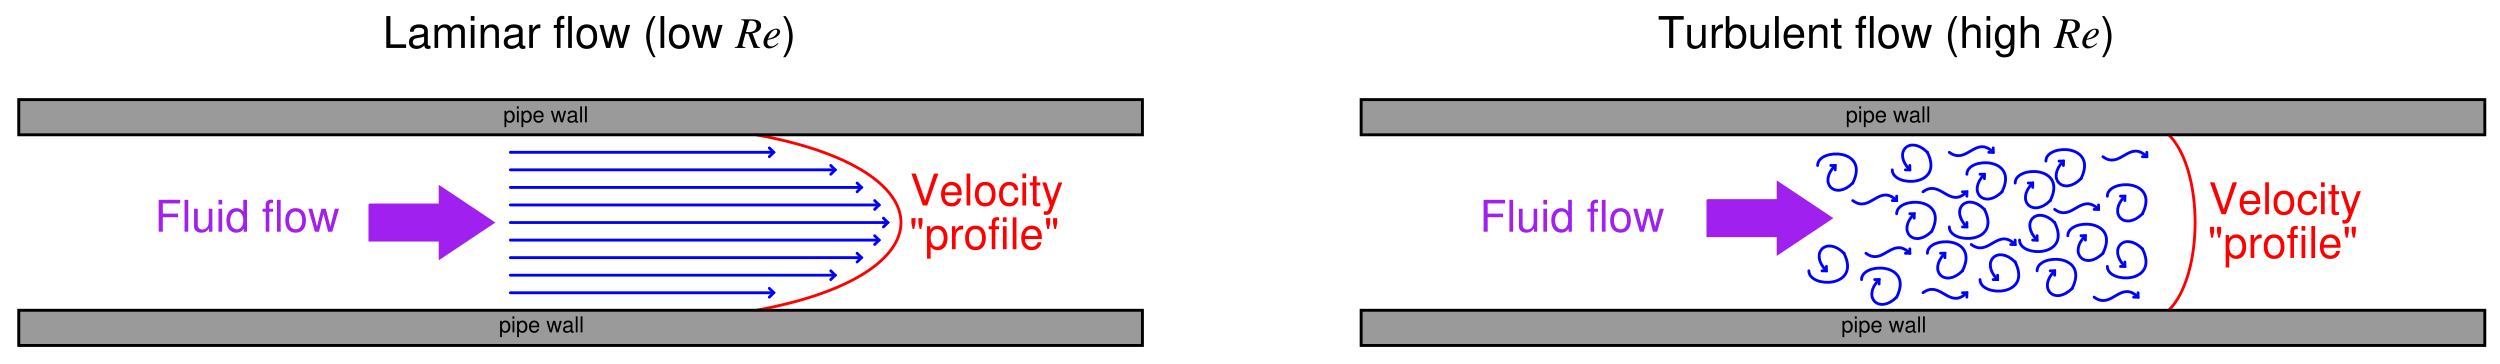 <?xml version="1.0" encoding="UTF-8"?>
<svg xmlns="http://www.w3.org/2000/svg" xmlns:xlink="http://www.w3.org/1999/xlink" viewBox="0 0 390.888 56.949" version="1.2">
<defs>
<g>
<symbol overflow="visible" id="glyph0-0">
<path style="stroke:none;" d=""/>
</symbol>
<symbol overflow="visible" id="glyph0-1">
<path style="stroke:none;" d="M 0.188 0.75 L 0.469 0.75 L 0.469 -0.188 C 0.625 0 0.797 0.078 1.016 0.078 C 1.484 0.078 1.797 -0.297 1.797 -0.859 C 1.797 -1.469 1.5 -1.844 1.016 -1.844 C 0.781 -1.844 0.578 -1.734 0.453 -1.516 L 0.453 -1.797 L 0.188 -1.797 Z M 0.969 -1.578 C 1.281 -1.578 1.484 -1.297 1.484 -0.875 C 1.484 -0.469 1.281 -0.188 0.969 -0.188 C 0.672 -0.188 0.469 -0.469 0.469 -0.891 C 0.469 -1.297 0.672 -1.578 0.969 -1.578 Z M 0.969 -1.578 "/>
</symbol>
<symbol overflow="visible" id="glyph0-2">
<path style="stroke:none;" d="M 0.516 -1.797 L 0.234 -1.797 L 0.234 0 L 0.516 0 Z M 0.516 -2.5 L 0.219 -2.5 L 0.219 -2.141 L 0.516 -2.141 Z M 0.516 -2.5 "/>
</symbol>
<symbol overflow="visible" id="glyph0-3">
<path style="stroke:none;" d="M 1.75 -0.797 C 1.75 -1.078 1.734 -1.234 1.688 -1.375 C 1.562 -1.672 1.297 -1.844 0.953 -1.844 C 0.453 -1.844 0.141 -1.469 0.141 -0.875 C 0.141 -0.281 0.438 0.078 0.953 0.078 C 1.359 0.078 1.641 -0.156 1.719 -0.547 L 1.438 -0.547 C 1.359 -0.312 1.188 -0.188 0.969 -0.188 C 0.781 -0.188 0.625 -0.266 0.531 -0.422 C 0.469 -0.516 0.438 -0.625 0.438 -0.797 Z M 0.438 -1.031 C 0.469 -1.359 0.672 -1.578 0.953 -1.578 C 1.25 -1.578 1.453 -1.359 1.453 -1.031 Z M 0.438 -1.031 "/>
</symbol>
<symbol overflow="visible" id="glyph0-4">
<path style="stroke:none;" d=""/>
</symbol>
<symbol overflow="visible" id="glyph0-5">
<path style="stroke:none;" d="M 1.891 0 L 2.422 -1.797 L 2.094 -1.797 L 1.75 -0.391 L 1.391 -1.797 L 1.047 -1.797 L 0.703 -0.391 L 0.328 -1.797 L 0.016 -1.797 L 0.547 0 L 0.859 0 L 1.203 -1.406 L 1.578 0 Z M 1.891 0 "/>
</symbol>
<symbol overflow="visible" id="glyph0-6">
<path style="stroke:none;" d="M 1.828 -0.172 C 1.797 -0.156 1.781 -0.156 1.766 -0.156 C 1.672 -0.156 1.609 -0.219 1.609 -0.297 L 1.609 -1.359 C 1.609 -1.672 1.375 -1.844 0.938 -1.844 C 0.672 -1.844 0.469 -1.766 0.344 -1.641 C 0.266 -1.547 0.234 -1.438 0.219 -1.266 L 0.516 -1.266 C 0.531 -1.484 0.656 -1.578 0.938 -1.578 C 1.188 -1.578 1.328 -1.484 1.328 -1.312 L 1.328 -1.234 C 1.328 -1.109 1.266 -1.078 1.031 -1.047 C 0.625 -0.984 0.562 -0.969 0.453 -0.938 C 0.25 -0.844 0.141 -0.688 0.141 -0.453 C 0.141 -0.125 0.375 0.078 0.734 0.078 C 0.953 0.078 1.141 0 1.344 -0.188 C 1.359 0 1.453 0.078 1.641 0.078 C 1.703 0.078 1.734 0.078 1.828 0.047 Z M 1.328 -0.562 C 1.328 -0.469 1.297 -0.406 1.219 -0.328 C 1.109 -0.219 0.969 -0.172 0.797 -0.172 C 0.578 -0.172 0.438 -0.281 0.438 -0.453 C 0.438 -0.641 0.562 -0.75 0.875 -0.781 C 1.172 -0.828 1.234 -0.844 1.328 -0.891 Z M 1.328 -0.562 "/>
</symbol>
<symbol overflow="visible" id="glyph0-7">
<path style="stroke:none;" d="M 0.516 -2.5 L 0.234 -2.5 L 0.234 0 L 0.516 0 Z M 0.516 -2.5 "/>
</symbol>
<symbol overflow="visible" id="glyph1-0">
<path style="stroke:none;" d=""/>
</symbol>
<symbol overflow="visible" id="glyph1-1">
<path style="stroke:none;" d="M 1.25 -2.266 L 3.641 -2.266 L 3.641 -2.828 L 1.25 -2.828 L 1.25 -4.422 L 3.969 -4.422 L 3.969 -4.984 L 0.609 -4.984 L 0.609 0 L 1.25 0 Z M 1.25 -2.266 "/>
</symbol>
<symbol overflow="visible" id="glyph1-2">
<path style="stroke:none;" d="M 1.047 -4.984 L 0.469 -4.984 L 0.469 0 L 1.047 0 Z M 1.047 -4.984 "/>
</symbol>
<symbol overflow="visible" id="glyph1-3">
<path style="stroke:none;" d="M 3.297 0 L 3.297 -3.594 L 2.734 -3.594 L 2.734 -1.547 C 2.734 -0.828 2.344 -0.344 1.75 -0.344 C 1.297 -0.344 1.016 -0.609 1.016 -1.047 L 1.016 -3.594 L 0.438 -3.594 L 0.438 -0.828 C 0.438 -0.219 0.891 0.156 1.594 0.156 C 2.109 0.156 2.453 -0.031 2.781 -0.5 L 2.781 0 Z M 3.297 0 "/>
</symbol>
<symbol overflow="visible" id="glyph1-4">
<path style="stroke:none;" d="M 1.031 -3.594 L 0.453 -3.594 L 0.453 0 L 1.031 0 Z M 1.031 -4.984 L 0.453 -4.984 L 0.453 -4.266 L 1.031 -4.266 Z M 1.031 -4.984 "/>
</symbol>
<symbol overflow="visible" id="glyph1-5">
<path style="stroke:none;" d="M 3.391 -4.984 L 2.812 -4.984 L 2.812 -3.141 C 2.578 -3.5 2.203 -3.688 1.719 -3.688 C 0.781 -3.688 0.172 -2.938 0.172 -1.797 C 0.172 -0.594 0.766 0.156 1.734 0.156 C 2.234 0.156 2.578 -0.031 2.875 -0.469 L 2.875 0 L 3.391 0 Z M 1.812 -3.156 C 2.422 -3.156 2.812 -2.609 2.812 -1.75 C 2.812 -0.922 2.422 -0.375 1.828 -0.375 C 1.188 -0.375 0.766 -0.938 0.766 -1.766 C 0.766 -2.594 1.188 -3.156 1.812 -3.156 Z M 1.812 -3.156 "/>
</symbol>
<symbol overflow="visible" id="glyph1-6">
<path style="stroke:none;" d=""/>
</symbol>
<symbol overflow="visible" id="glyph1-7">
<path style="stroke:none;" d="M 1.766 -3.594 L 1.172 -3.594 L 1.172 -4.141 C 1.172 -4.391 1.297 -4.516 1.562 -4.516 C 1.609 -4.516 1.641 -4.516 1.766 -4.5 L 1.766 -4.969 C 1.641 -5 1.562 -5.016 1.438 -5.016 C 0.922 -5.016 0.609 -4.703 0.609 -4.188 L 0.609 -3.594 L 0.125 -3.594 L 0.125 -3.125 L 0.609 -3.125 L 0.609 0 L 1.172 0 L 1.172 -3.125 L 1.766 -3.125 Z M 1.766 -3.594 "/>
</symbol>
<symbol overflow="visible" id="glyph1-8">
<path style="stroke:none;" d="M 1.859 -3.688 C 0.844 -3.688 0.25 -2.969 0.25 -1.766 C 0.25 -0.547 0.844 0.156 1.875 0.156 C 2.875 0.156 3.484 -0.562 3.484 -1.734 C 3.484 -2.984 2.906 -3.688 1.859 -3.688 Z M 1.875 -3.156 C 2.516 -3.156 2.891 -2.641 2.891 -1.75 C 2.891 -0.891 2.5 -0.375 1.875 -0.375 C 1.234 -0.375 0.844 -0.891 0.844 -1.766 C 0.844 -2.641 1.234 -3.156 1.875 -3.156 Z M 1.875 -3.156 "/>
</symbol>
<symbol overflow="visible" id="glyph1-9">
<path style="stroke:none;" d="M 3.797 0 L 4.844 -3.594 L 4.203 -3.594 L 3.484 -0.797 L 2.781 -3.594 L 2.094 -3.594 L 1.406 -0.797 L 0.672 -3.594 L 0.047 -3.594 L 1.078 0 L 1.719 0 L 2.422 -2.812 L 3.141 0 Z M 3.797 0 "/>
</symbol>
<symbol overflow="visible" id="glyph1-10">
<path style="stroke:none;" d="M 2.688 0 L 4.422 -4.984 L 3.734 -4.984 L 2.359 -0.766 L 0.891 -4.984 L 0.203 -4.984 L 2 0 Z M 2.688 0 "/>
</symbol>
<symbol overflow="visible" id="glyph1-11">
<path style="stroke:none;" d="M 3.516 -1.594 C 3.516 -2.156 3.469 -2.484 3.359 -2.75 C 3.141 -3.328 2.594 -3.688 1.922 -3.688 C 0.922 -3.688 0.281 -2.922 0.281 -1.75 C 0.281 -0.562 0.891 0.156 1.906 0.156 C 2.719 0.156 3.297 -0.312 3.438 -1.094 L 2.859 -1.094 C 2.703 -0.609 2.375 -0.375 1.922 -0.375 C 1.562 -0.375 1.25 -0.531 1.062 -0.828 C 0.922 -1.047 0.875 -1.25 0.875 -1.594 Z M 0.891 -2.062 C 0.938 -2.734 1.328 -3.156 1.906 -3.156 C 2.484 -3.156 2.891 -2.703 2.891 -2.062 Z M 0.891 -2.062 "/>
</symbol>
<symbol overflow="visible" id="glyph1-12">
<path style="stroke:none;" d="M 3.219 -2.375 C 3.203 -2.734 3.125 -2.953 2.984 -3.156 C 2.734 -3.484 2.312 -3.688 1.812 -3.688 C 0.828 -3.688 0.219 -2.922 0.219 -1.734 C 0.219 -0.578 0.828 0.156 1.797 0.156 C 2.656 0.156 3.203 -0.359 3.266 -1.234 L 2.688 -1.234 C 2.594 -0.656 2.297 -0.375 1.812 -0.375 C 1.188 -0.375 0.812 -0.891 0.812 -1.734 C 0.812 -2.625 1.172 -3.156 1.797 -3.156 C 2.281 -3.156 2.578 -2.875 2.656 -2.375 Z M 3.219 -2.375 "/>
</symbol>
<symbol overflow="visible" id="glyph1-13">
<path style="stroke:none;" d="M 1.734 -3.594 L 1.156 -3.594 L 1.156 -4.578 L 0.578 -4.578 L 0.578 -3.594 L 0.094 -3.594 L 0.094 -3.125 L 0.578 -3.125 L 0.578 -0.406 C 0.578 -0.047 0.828 0.156 1.266 0.156 C 1.422 0.156 1.547 0.141 1.734 0.109 L 1.734 -0.375 C 1.656 -0.344 1.578 -0.344 1.469 -0.344 C 1.219 -0.344 1.156 -0.406 1.156 -0.656 L 1.156 -3.125 L 1.734 -3.125 Z M 1.734 -3.594 "/>
</symbol>
<symbol overflow="visible" id="glyph1-14">
<path style="stroke:none;" d="M 2.656 -3.594 L 1.656 -0.797 L 0.75 -3.594 L 0.141 -3.594 L 1.344 0.016 L 1.125 0.578 C 1.031 0.828 0.906 0.938 0.672 0.938 C 0.578 0.938 0.5 0.922 0.375 0.891 L 0.375 1.406 C 0.484 1.469 0.609 1.484 0.75 1.484 C 0.938 1.484 1.141 1.438 1.281 1.328 C 1.469 1.188 1.562 1.047 1.672 0.75 L 3.266 -3.594 Z M 2.656 -3.594 "/>
</symbol>
<symbol overflow="visible" id="glyph1-15">
<path style="stroke:none;" d="M 0.359 -4.859 L 0.359 -4.094 L 0.547 -3.172 L 0.812 -3.172 L 1 -4.094 L 1 -4.859 Z M 1.453 -4.859 L 1.453 -4.094 L 1.641 -3.172 L 1.906 -3.172 L 2.094 -4.094 L 2.094 -4.859 Z M 1.453 -4.859 "/>
</symbol>
<symbol overflow="visible" id="glyph1-16">
<path style="stroke:none;" d="M 0.375 1.484 L 0.938 1.484 L 0.938 -0.375 C 1.25 0 1.578 0.156 2.047 0.156 C 2.984 0.156 3.578 -0.594 3.578 -1.734 C 3.578 -2.938 2.984 -3.688 2.047 -3.688 C 1.547 -3.688 1.156 -3.469 0.891 -3.047 L 0.891 -3.594 L 0.375 -3.594 Z M 1.938 -3.156 C 2.578 -3.156 2.984 -2.594 2.984 -1.75 C 2.984 -0.938 2.562 -0.375 1.938 -0.375 C 1.328 -0.375 0.938 -0.922 0.938 -1.766 C 0.938 -2.609 1.328 -3.156 1.938 -3.156 Z M 1.938 -3.156 "/>
</symbol>
<symbol overflow="visible" id="glyph1-17">
<path style="stroke:none;" d="M 0.469 -3.594 L 0.469 0 L 1.047 0 L 1.047 -1.859 C 1.047 -2.719 1.406 -3.109 2.203 -3.094 L 2.203 -3.672 C 2.094 -3.688 2.047 -3.688 1.984 -3.688 C 1.609 -3.688 1.328 -3.469 1 -2.938 L 1 -3.594 Z M 0.469 -3.594 "/>
</symbol>
<symbol overflow="visible" id="glyph1-18">
<path style="stroke:none;" d="M 1.188 -4.984 L 0.547 -4.984 L 0.547 0 L 3.641 0 L 3.641 -0.562 L 1.188 -0.562 Z M 1.188 -4.984 "/>
</symbol>
<symbol overflow="visible" id="glyph1-19">
<path style="stroke:none;" d="M 3.656 -0.328 C 3.594 -0.328 3.578 -0.328 3.531 -0.328 C 3.344 -0.328 3.234 -0.422 3.234 -0.609 L 3.234 -2.703 C 3.234 -3.344 2.766 -3.688 1.875 -3.688 C 1.359 -3.688 0.938 -3.531 0.688 -3.266 C 0.531 -3.094 0.453 -2.875 0.438 -2.531 L 1.016 -2.531 C 1.062 -2.969 1.328 -3.156 1.859 -3.156 C 2.375 -3.156 2.656 -2.969 2.656 -2.625 L 2.656 -2.484 C 2.656 -2.234 2.531 -2.141 2.062 -2.078 C 1.266 -1.984 1.141 -1.953 0.922 -1.859 C 0.5 -1.688 0.281 -1.375 0.281 -0.906 C 0.281 -0.25 0.734 0.156 1.469 0.156 C 1.922 0.156 2.281 0 2.688 -0.375 C 2.719 0 2.906 0.156 3.266 0.156 C 3.391 0.156 3.469 0.141 3.656 0.094 Z M 2.656 -1.125 C 2.656 -0.938 2.609 -0.828 2.438 -0.656 C 2.203 -0.453 1.922 -0.344 1.594 -0.344 C 1.141 -0.344 0.891 -0.547 0.891 -0.922 C 0.891 -1.297 1.125 -1.484 1.75 -1.578 C 2.359 -1.656 2.469 -1.688 2.656 -1.766 Z M 2.656 -1.125 "/>
</symbol>
<symbol overflow="visible" id="glyph1-20">
<path style="stroke:none;" d="M 0.484 -3.594 L 0.484 0 L 1.047 0 L 1.047 -2.25 C 1.047 -2.766 1.438 -3.188 1.891 -3.188 C 2.312 -3.188 2.562 -2.922 2.562 -2.469 L 2.562 0 L 3.141 0 L 3.141 -2.25 C 3.141 -2.766 3.516 -3.188 3.969 -3.188 C 4.391 -3.188 4.641 -2.922 4.641 -2.469 L 4.641 0 L 5.219 0 L 5.219 -2.688 C 5.219 -3.328 4.844 -3.688 4.172 -3.688 C 3.703 -3.688 3.406 -3.547 3.078 -3.141 C 2.859 -3.531 2.578 -3.688 2.109 -3.688 C 1.625 -3.688 1.312 -3.516 1 -3.078 L 1 -3.594 Z M 0.484 -3.594 "/>
</symbol>
<symbol overflow="visible" id="glyph1-21">
<path style="stroke:none;" d="M 0.484 -3.594 L 0.484 0 L 1.047 0 L 1.047 -1.984 C 1.047 -2.703 1.438 -3.188 2.031 -3.188 C 2.484 -3.188 2.766 -2.922 2.766 -2.484 L 2.766 0 L 3.328 0 L 3.328 -2.703 C 3.328 -3.312 2.891 -3.688 2.203 -3.688 C 1.656 -3.688 1.328 -3.484 1 -2.984 L 1 -3.594 Z M 0.484 -3.594 "/>
</symbol>
<symbol overflow="visible" id="glyph1-22">
<path style="stroke:none;" d="M 1.609 -4.984 C 0.938 -4.094 0.5 -2.844 0.5 -1.766 C 0.5 -0.688 0.938 0.547 1.609 1.453 L 1.984 1.453 C 1.391 0.469 1.047 -0.672 1.047 -1.766 C 1.047 -2.859 1.391 -4.016 1.984 -4.984 Z M 1.609 -4.984 "/>
</symbol>
<symbol overflow="visible" id="glyph1-23">
<path style="stroke:none;" d="M 0.641 1.453 C 1.328 0.547 1.75 -0.688 1.75 -1.766 C 1.75 -2.844 1.328 -4.094 0.641 -4.984 L 0.266 -4.984 C 0.859 -4.016 1.203 -2.859 1.203 -1.766 C 1.203 -0.672 0.859 0.484 0.266 1.453 Z M 0.641 1.453 "/>
</symbol>
<symbol overflow="visible" id="glyph2-0">
<path style="stroke:none;" d=""/>
</symbol>
<symbol overflow="visible" id="glyph2-1">
<path style="stroke:none;" d="M 3.875 -0.109 C 3.578 -0.125 3.438 -0.25 3.312 -0.609 L 2.672 -2.281 C 3.203 -2.391 3.422 -2.484 3.672 -2.703 C 3.906 -2.906 4.031 -3.172 4.031 -3.484 C 4.031 -4.125 3.516 -4.469 2.594 -4.469 L 0.906 -4.469 L 0.906 -4.359 C 1.188 -4.312 1.219 -4.312 1.297 -4.266 C 1.344 -4.234 1.391 -4.141 1.391 -4.078 C 1.391 -3.984 1.359 -3.828 1.312 -3.641 L 0.469 -0.609 C 0.344 -0.219 0.297 -0.172 -0.094 -0.109 L -0.094 0 L 1.578 0 L 1.578 -0.109 C 1.156 -0.172 1.109 -0.188 1.109 -0.438 C 1.109 -0.5 1.125 -0.562 1.203 -0.828 L 1.578 -2.25 L 2.031 -2.219 L 2.875 0 L 3.875 0 Z M 2.109 -4.078 C 2.156 -4.219 2.234 -4.266 2.453 -4.266 C 3.031 -4.266 3.312 -4.016 3.312 -3.484 C 3.312 -2.812 2.875 -2.469 2.016 -2.469 C 1.891 -2.469 1.828 -2.484 1.656 -2.5 Z M 2.109 -4.078 "/>
</symbol>
<symbol overflow="visible" id="glyph2-2">
<path style="stroke:none;" d="M 2.453 -0.75 C 1.953 -0.344 1.75 -0.234 1.438 -0.234 C 1.062 -0.234 0.812 -0.484 0.812 -0.859 C 0.812 -0.953 0.828 -1.047 0.875 -1.266 L 1.062 -1.297 C 2.094 -1.438 2.812 -1.969 2.812 -2.547 C 2.812 -2.844 2.609 -3.016 2.266 -3.016 C 1.281 -3.016 0.219 -1.891 0.219 -0.859 C 0.219 -0.312 0.578 0.078 1.109 0.078 C 1.594 0.078 2.125 -0.203 2.531 -0.656 Z M 1.047 -1.719 C 1.266 -2.328 1.781 -2.859 2.125 -2.859 C 2.266 -2.859 2.375 -2.766 2.375 -2.594 C 2.375 -2.375 2.234 -2.141 2.031 -1.938 C 1.766 -1.688 1.516 -1.562 0.922 -1.422 Z M 1.047 -1.719 "/>
</symbol>
<symbol overflow="visible" id="glyph3-0">
<path style="stroke:none;" d=""/>
</symbol>
<symbol overflow="visible" id="glyph3-1">
<path style="stroke:none;" d="M 0.188 0.75 L 0.469 0.75 L 0.469 -0.188 C 0.625 0 0.797 0.078 1.016 0.078 C 1.484 0.078 1.797 -0.297 1.797 -0.859 C 1.797 -1.469 1.5 -1.844 1.016 -1.844 C 0.781 -1.844 0.578 -1.734 0.453 -1.516 L 0.453 -1.797 L 0.188 -1.797 Z M 0.969 -1.578 C 1.281 -1.578 1.484 -1.297 1.484 -0.875 C 1.484 -0.469 1.281 -0.188 0.969 -0.188 C 0.672 -0.188 0.469 -0.469 0.469 -0.891 C 0.469 -1.297 0.672 -1.578 0.969 -1.578 Z M 0.969 -1.578 "/>
</symbol>
<symbol overflow="visible" id="glyph3-2">
<path style="stroke:none;" d="M 0.516 -1.797 L 0.234 -1.797 L 0.234 0 L 0.516 0 Z M 0.516 -2.5 L 0.219 -2.5 L 0.219 -2.141 L 0.516 -2.141 Z M 0.516 -2.5 "/>
</symbol>
<symbol overflow="visible" id="glyph3-3">
<path style="stroke:none;" d="M 1.75 -0.797 C 1.75 -1.078 1.734 -1.234 1.688 -1.375 C 1.562 -1.672 1.297 -1.844 0.953 -1.844 C 0.453 -1.844 0.141 -1.469 0.141 -0.875 C 0.141 -0.281 0.438 0.078 0.953 0.078 C 1.359 0.078 1.641 -0.156 1.719 -0.547 L 1.438 -0.547 C 1.359 -0.312 1.188 -0.188 0.969 -0.188 C 0.781 -0.188 0.625 -0.266 0.531 -0.422 C 0.469 -0.516 0.438 -0.625 0.438 -0.797 Z M 0.438 -1.031 C 0.469 -1.359 0.672 -1.578 0.953 -1.578 C 1.25 -1.578 1.453 -1.359 1.453 -1.031 Z M 0.438 -1.031 "/>
</symbol>
<symbol overflow="visible" id="glyph3-4">
<path style="stroke:none;" d=""/>
</symbol>
<symbol overflow="visible" id="glyph3-5">
<path style="stroke:none;" d="M 1.891 0 L 2.422 -1.797 L 2.094 -1.797 L 1.75 -0.391 L 1.391 -1.797 L 1.047 -1.797 L 0.703 -0.391 L 0.328 -1.797 L 0.016 -1.797 L 0.547 0 L 0.859 0 L 1.203 -1.406 L 1.578 0 Z M 1.891 0 "/>
</symbol>
<symbol overflow="visible" id="glyph3-6">
<path style="stroke:none;" d="M 1.828 -0.172 C 1.797 -0.156 1.781 -0.156 1.766 -0.156 C 1.672 -0.156 1.609 -0.219 1.609 -0.297 L 1.609 -1.359 C 1.609 -1.672 1.375 -1.844 0.938 -1.844 C 0.672 -1.844 0.469 -1.766 0.344 -1.641 C 0.266 -1.547 0.234 -1.438 0.219 -1.266 L 0.516 -1.266 C 0.531 -1.484 0.656 -1.578 0.938 -1.578 C 1.188 -1.578 1.328 -1.484 1.328 -1.312 L 1.328 -1.234 C 1.328 -1.109 1.266 -1.078 1.031 -1.047 C 0.625 -0.984 0.562 -0.969 0.453 -0.938 C 0.25 -0.844 0.141 -0.688 0.141 -0.453 C 0.141 -0.125 0.375 0.078 0.734 0.078 C 0.953 0.078 1.141 0 1.344 -0.188 C 1.359 0 1.453 0.078 1.641 0.078 C 1.703 0.078 1.734 0.078 1.828 0.047 Z M 1.328 -0.562 C 1.328 -0.469 1.297 -0.406 1.219 -0.328 C 1.109 -0.219 0.969 -0.172 0.797 -0.172 C 0.578 -0.172 0.438 -0.281 0.438 -0.453 C 0.438 -0.641 0.562 -0.75 0.875 -0.781 C 1.172 -0.828 1.234 -0.844 1.328 -0.891 Z M 1.328 -0.562 "/>
</symbol>
<symbol overflow="visible" id="glyph3-7">
<path style="stroke:none;" d="M 0.516 -2.5 L 0.234 -2.5 L 0.234 0 L 0.516 0 Z M 0.516 -2.5 "/>
</symbol>
<symbol overflow="visible" id="glyph4-0">
<path style="stroke:none;" d=""/>
</symbol>
<symbol overflow="visible" id="glyph4-1">
<path style="stroke:none;" d="M 1.25 -2.266 L 3.641 -2.266 L 3.641 -2.828 L 1.25 -2.828 L 1.25 -4.422 L 3.969 -4.422 L 3.969 -4.984 L 0.609 -4.984 L 0.609 0 L 1.25 0 Z M 1.25 -2.266 "/>
</symbol>
<symbol overflow="visible" id="glyph4-2">
<path style="stroke:none;" d="M 1.047 -4.984 L 0.469 -4.984 L 0.469 0 L 1.047 0 Z M 1.047 -4.984 "/>
</symbol>
<symbol overflow="visible" id="glyph4-3">
<path style="stroke:none;" d="M 3.297 0 L 3.297 -3.594 L 2.734 -3.594 L 2.734 -1.547 C 2.734 -0.828 2.344 -0.344 1.75 -0.344 C 1.297 -0.344 1.016 -0.609 1.016 -1.047 L 1.016 -3.594 L 0.438 -3.594 L 0.438 -0.828 C 0.438 -0.219 0.891 0.156 1.594 0.156 C 2.109 0.156 2.453 -0.031 2.781 -0.5 L 2.781 0 Z M 3.297 0 "/>
</symbol>
<symbol overflow="visible" id="glyph4-4">
<path style="stroke:none;" d="M 1.031 -3.594 L 0.453 -3.594 L 0.453 0 L 1.031 0 Z M 1.031 -4.984 L 0.453 -4.984 L 0.453 -4.266 L 1.031 -4.266 Z M 1.031 -4.984 "/>
</symbol>
<symbol overflow="visible" id="glyph4-5">
<path style="stroke:none;" d="M 3.391 -4.984 L 2.812 -4.984 L 2.812 -3.141 C 2.578 -3.5 2.203 -3.688 1.719 -3.688 C 0.781 -3.688 0.172 -2.938 0.172 -1.797 C 0.172 -0.594 0.766 0.156 1.734 0.156 C 2.234 0.156 2.578 -0.031 2.875 -0.469 L 2.875 0 L 3.391 0 Z M 1.812 -3.156 C 2.422 -3.156 2.812 -2.609 2.812 -1.75 C 2.812 -0.922 2.422 -0.375 1.828 -0.375 C 1.188 -0.375 0.766 -0.938 0.766 -1.766 C 0.766 -2.594 1.188 -3.156 1.812 -3.156 Z M 1.812 -3.156 "/>
</symbol>
<symbol overflow="visible" id="glyph4-6">
<path style="stroke:none;" d=""/>
</symbol>
<symbol overflow="visible" id="glyph4-7">
<path style="stroke:none;" d="M 1.766 -3.594 L 1.172 -3.594 L 1.172 -4.141 C 1.172 -4.391 1.297 -4.516 1.562 -4.516 C 1.609 -4.516 1.641 -4.516 1.766 -4.5 L 1.766 -4.969 C 1.641 -5 1.562 -5.016 1.438 -5.016 C 0.922 -5.016 0.609 -4.703 0.609 -4.188 L 0.609 -3.594 L 0.125 -3.594 L 0.125 -3.125 L 0.609 -3.125 L 0.609 0 L 1.172 0 L 1.172 -3.125 L 1.766 -3.125 Z M 1.766 -3.594 "/>
</symbol>
<symbol overflow="visible" id="glyph4-8">
<path style="stroke:none;" d="M 1.859 -3.688 C 0.844 -3.688 0.25 -2.969 0.25 -1.766 C 0.25 -0.547 0.844 0.156 1.875 0.156 C 2.875 0.156 3.484 -0.562 3.484 -1.734 C 3.484 -2.984 2.906 -3.688 1.859 -3.688 Z M 1.875 -3.156 C 2.516 -3.156 2.891 -2.641 2.891 -1.75 C 2.891 -0.891 2.5 -0.375 1.875 -0.375 C 1.234 -0.375 0.844 -0.891 0.844 -1.766 C 0.844 -2.641 1.234 -3.156 1.875 -3.156 Z M 1.875 -3.156 "/>
</symbol>
<symbol overflow="visible" id="glyph4-9">
<path style="stroke:none;" d="M 3.797 0 L 4.844 -3.594 L 4.203 -3.594 L 3.484 -0.797 L 2.781 -3.594 L 2.094 -3.594 L 1.406 -0.797 L 0.672 -3.594 L 0.047 -3.594 L 1.078 0 L 1.719 0 L 2.422 -2.812 L 3.141 0 Z M 3.797 0 "/>
</symbol>
<symbol overflow="visible" id="glyph4-10">
<path style="stroke:none;" d="M 2.688 0 L 4.422 -4.984 L 3.734 -4.984 L 2.359 -0.766 L 0.891 -4.984 L 0.203 -4.984 L 2 0 Z M 2.688 0 "/>
</symbol>
<symbol overflow="visible" id="glyph4-11">
<path style="stroke:none;" d="M 3.516 -1.594 C 3.516 -2.156 3.469 -2.484 3.359 -2.75 C 3.141 -3.328 2.594 -3.688 1.922 -3.688 C 0.922 -3.688 0.281 -2.922 0.281 -1.75 C 0.281 -0.562 0.891 0.156 1.906 0.156 C 2.719 0.156 3.297 -0.312 3.438 -1.094 L 2.859 -1.094 C 2.703 -0.609 2.375 -0.375 1.922 -0.375 C 1.562 -0.375 1.25 -0.531 1.062 -0.828 C 0.922 -1.047 0.875 -1.25 0.875 -1.594 Z M 0.891 -2.062 C 0.938 -2.734 1.328 -3.156 1.906 -3.156 C 2.484 -3.156 2.891 -2.703 2.891 -2.062 Z M 0.891 -2.062 "/>
</symbol>
<symbol overflow="visible" id="glyph4-12">
<path style="stroke:none;" d="M 3.219 -2.375 C 3.203 -2.734 3.125 -2.953 2.984 -3.156 C 2.734 -3.484 2.312 -3.688 1.812 -3.688 C 0.828 -3.688 0.219 -2.922 0.219 -1.734 C 0.219 -0.578 0.828 0.156 1.797 0.156 C 2.656 0.156 3.203 -0.359 3.266 -1.234 L 2.688 -1.234 C 2.594 -0.656 2.297 -0.375 1.812 -0.375 C 1.188 -0.375 0.812 -0.891 0.812 -1.734 C 0.812 -2.625 1.172 -3.156 1.797 -3.156 C 2.281 -3.156 2.578 -2.875 2.656 -2.375 Z M 3.219 -2.375 "/>
</symbol>
<symbol overflow="visible" id="glyph4-13">
<path style="stroke:none;" d="M 1.734 -3.594 L 1.156 -3.594 L 1.156 -4.578 L 0.578 -4.578 L 0.578 -3.594 L 0.094 -3.594 L 0.094 -3.125 L 0.578 -3.125 L 0.578 -0.406 C 0.578 -0.047 0.828 0.156 1.266 0.156 C 1.422 0.156 1.547 0.141 1.734 0.109 L 1.734 -0.375 C 1.656 -0.344 1.578 -0.344 1.469 -0.344 C 1.219 -0.344 1.156 -0.406 1.156 -0.656 L 1.156 -3.125 L 1.734 -3.125 Z M 1.734 -3.594 "/>
</symbol>
<symbol overflow="visible" id="glyph4-14">
<path style="stroke:none;" d="M 2.656 -3.594 L 1.656 -0.797 L 0.75 -3.594 L 0.141 -3.594 L 1.344 0.016 L 1.125 0.578 C 1.031 0.828 0.906 0.938 0.672 0.938 C 0.578 0.938 0.5 0.922 0.375 0.891 L 0.375 1.406 C 0.484 1.469 0.609 1.484 0.75 1.484 C 0.938 1.484 1.141 1.438 1.281 1.328 C 1.469 1.188 1.562 1.047 1.672 0.75 L 3.266 -3.594 Z M 2.656 -3.594 "/>
</symbol>
<symbol overflow="visible" id="glyph4-15">
<path style="stroke:none;" d="M 0.359 -4.859 L 0.359 -4.094 L 0.547 -3.172 L 0.812 -3.172 L 1 -4.094 L 1 -4.859 Z M 1.453 -4.859 L 1.453 -4.094 L 1.641 -3.172 L 1.906 -3.172 L 2.094 -4.094 L 2.094 -4.859 Z M 1.453 -4.859 "/>
</symbol>
<symbol overflow="visible" id="glyph4-16">
<path style="stroke:none;" d="M 0.375 1.484 L 0.938 1.484 L 0.938 -0.375 C 1.25 0 1.578 0.156 2.047 0.156 C 2.984 0.156 3.578 -0.594 3.578 -1.734 C 3.578 -2.938 2.984 -3.688 2.047 -3.688 C 1.547 -3.688 1.156 -3.469 0.891 -3.047 L 0.891 -3.594 L 0.375 -3.594 Z M 1.938 -3.156 C 2.578 -3.156 2.984 -2.594 2.984 -1.75 C 2.984 -0.938 2.562 -0.375 1.938 -0.375 C 1.328 -0.375 0.938 -0.922 0.938 -1.766 C 0.938 -2.609 1.328 -3.156 1.938 -3.156 Z M 1.938 -3.156 "/>
</symbol>
<symbol overflow="visible" id="glyph4-17">
<path style="stroke:none;" d="M 0.469 -3.594 L 0.469 0 L 1.047 0 L 1.047 -1.859 C 1.047 -2.719 1.406 -3.109 2.203 -3.094 L 2.203 -3.672 C 2.094 -3.688 2.047 -3.688 1.984 -3.688 C 1.609 -3.688 1.328 -3.469 1 -2.938 L 1 -3.594 Z M 0.469 -3.594 "/>
</symbol>
<symbol overflow="visible" id="glyph4-18">
<path style="stroke:none;" d="M 2.422 -4.422 L 4.062 -4.422 L 4.062 -4.984 L 0.141 -4.984 L 0.141 -4.422 L 1.781 -4.422 L 1.781 0 L 2.422 0 Z M 2.422 -4.422 "/>
</symbol>
<symbol overflow="visible" id="glyph4-19">
<path style="stroke:none;" d="M 0.375 -4.984 L 0.375 0 L 0.891 0 L 0.891 -0.453 C 1.156 -0.047 1.516 0.156 2.016 0.156 C 2.969 0.156 3.578 -0.609 3.578 -1.812 C 3.578 -2.969 3 -3.688 2.047 -3.688 C 1.547 -3.688 1.203 -3.5 0.938 -3.094 L 0.938 -4.984 Z M 1.938 -3.156 C 2.578 -3.156 2.984 -2.594 2.984 -1.75 C 2.984 -0.938 2.562 -0.375 1.938 -0.375 C 1.328 -0.375 0.938 -0.922 0.938 -1.766 C 0.938 -2.609 1.328 -3.156 1.938 -3.156 Z M 1.938 -3.156 "/>
</symbol>
<symbol overflow="visible" id="glyph4-20">
<path style="stroke:none;" d="M 0.484 -3.594 L 0.484 0 L 1.047 0 L 1.047 -1.984 C 1.047 -2.703 1.438 -3.188 2.031 -3.188 C 2.484 -3.188 2.766 -2.922 2.766 -2.484 L 2.766 0 L 3.328 0 L 3.328 -2.703 C 3.328 -3.312 2.891 -3.688 2.203 -3.688 C 1.656 -3.688 1.328 -3.484 1 -2.984 L 1 -3.594 Z M 0.484 -3.594 "/>
</symbol>
<symbol overflow="visible" id="glyph4-21">
<path style="stroke:none;" d="M 1.609 -4.984 C 0.938 -4.094 0.5 -2.844 0.5 -1.766 C 0.5 -0.688 0.938 0.547 1.609 1.453 L 1.984 1.453 C 1.391 0.469 1.047 -0.672 1.047 -1.766 C 1.047 -2.859 1.391 -4.016 1.984 -4.984 Z M 1.609 -4.984 "/>
</symbol>
<symbol overflow="visible" id="glyph4-22">
<path style="stroke:none;" d="M 0.484 -4.984 L 0.484 0 L 1.047 0 L 1.047 -1.984 C 1.047 -2.703 1.438 -3.188 2.016 -3.188 C 2.203 -3.188 2.391 -3.141 2.531 -3.031 C 2.688 -2.906 2.766 -2.734 2.766 -2.484 L 2.766 0 L 3.328 0 L 3.328 -2.703 C 3.328 -3.312 2.891 -3.688 2.203 -3.688 C 1.688 -3.688 1.375 -3.531 1.047 -3.094 L 1.047 -4.984 Z M 0.484 -4.984 "/>
</symbol>
<symbol overflow="visible" id="glyph4-23">
<path style="stroke:none;" d="M 2.766 -3.594 L 2.766 -3.062 C 2.484 -3.5 2.156 -3.688 1.719 -3.688 C 0.844 -3.688 0.234 -2.875 0.234 -1.734 C 0.234 -1.125 0.391 -0.688 0.688 -0.328 C 0.953 -0.016 1.297 0.156 1.672 0.156 C 2.094 0.156 2.406 -0.031 2.703 -0.484 L 2.703 -0.297 C 2.703 0.656 2.438 1.016 1.734 1.016 C 1.25 1.016 1 0.828 0.938 0.406 L 0.359 0.406 C 0.406 1.078 0.938 1.484 1.719 1.484 C 2.25 1.484 2.688 1.328 2.922 1.031 C 3.188 0.703 3.297 0.25 3.297 -0.594 L 3.297 -3.594 Z M 1.766 -3.156 C 2.375 -3.156 2.703 -2.656 2.703 -1.75 C 2.703 -0.875 2.359 -0.375 1.766 -0.375 C 1.172 -0.375 0.828 -0.891 0.828 -1.766 C 0.828 -2.641 1.172 -3.156 1.766 -3.156 Z M 1.766 -3.156 "/>
</symbol>
<symbol overflow="visible" id="glyph4-24">
<path style="stroke:none;" d="M 0.641 1.453 C 1.328 0.547 1.75 -0.688 1.75 -1.766 C 1.75 -2.844 1.328 -4.094 0.641 -4.984 L 0.266 -4.984 C 0.859 -4.016 1.203 -2.859 1.203 -1.766 C 1.203 -0.672 0.859 0.484 0.266 1.453 Z M 0.641 1.453 "/>
</symbol>
</g>
</defs>
<g id="surface1">
<path style="fill-rule:evenodd;fill:rgb(60.352%,60.352%,60.352%);fill-opacity:1;stroke-width:7.312;stroke-linecap:round;stroke-linejoin:miter;stroke:rgb(60.352%,60.352%,60.352%);stroke-opacity:1;stroke-miterlimit:6;" d="M 40.017 580.018 L 2920.02 580.018 L 2920.02 670.008 L 40.017 670.008 Z M 40.017 580.018 " transform="matrix(0.061,0,0,-0.061,0.5,56.449)"/>
<path style="fill-rule:evenodd;fill:rgb(60.352%,60.352%,60.352%);fill-opacity:1;stroke-width:7.312;stroke-linecap:round;stroke-linejoin:miter;stroke:rgb(60.352%,60.352%,60.352%);stroke-opacity:1;stroke-miterlimit:6;" d="M 40.017 40.013 L 2920.02 40.013 L 2920.02 130.003 L 40.017 130.003 Z M 40.017 40.013 " transform="matrix(0.061,0,0,-0.061,0.5,56.449)"/>
<g style="fill:rgb(0%,0%,0%);fill-opacity:1;">
  <use xlink:href="#glyph0-1" x="78.689" y="19.124"/>
  <use xlink:href="#glyph0-2" x="80.591" y="19.124"/>
  <use xlink:href="#glyph0-1" x="81.35" y="19.124"/>
  <use xlink:href="#glyph0-3" x="83.252" y="19.124"/>
  <use xlink:href="#glyph0-4" x="85.154" y="19.124"/>
  <use xlink:href="#glyph0-5" x="86.105" y="19.124"/>
  <use xlink:href="#glyph0-6" x="88.575" y="19.124"/>
  <use xlink:href="#glyph0-7" x="90.477" y="19.124"/>
  <use xlink:href="#glyph0-7" x="91.236" y="19.124"/>
</g>
<g style="fill:rgb(0%,0%,0%);fill-opacity:1;">
  <use xlink:href="#glyph0-1" x="78.004" y="51.964"/>
  <use xlink:href="#glyph0-2" x="79.906" y="51.964"/>
  <use xlink:href="#glyph0-1" x="80.666" y="51.964"/>
  <use xlink:href="#glyph0-3" x="82.568" y="51.964"/>
  <use xlink:href="#glyph0-4" x="84.47" y="51.964"/>
  <use xlink:href="#glyph0-5" x="85.421" y="51.964"/>
  <use xlink:href="#glyph0-6" x="87.89" y="51.964"/>
  <use xlink:href="#glyph0-7" x="89.792" y="51.964"/>
  <use xlink:href="#glyph0-7" x="90.552" y="51.964"/>
</g>
<g style="fill:rgb(62.694%,12.5%,94.139%);fill-opacity:1;">
  <use xlink:href="#glyph1-1" x="24.207" y="36.228"/>
  <use xlink:href="#glyph1-2" x="28.387" y="36.228"/>
  <use xlink:href="#glyph1-3" x="29.906" y="36.228"/>
  <use xlink:href="#glyph1-4" x="33.71" y="36.228"/>
  <use xlink:href="#glyph1-5" x="35.229" y="36.228"/>
  <use xlink:href="#glyph1-6" x="39.033" y="36.228"/>
  <use xlink:href="#glyph1-7" x="40.935" y="36.228"/>
  <use xlink:href="#glyph1-2" x="42.837" y="36.228"/>
  <use xlink:href="#glyph1-8" x="44.355" y="36.228"/>
  <use xlink:href="#glyph1-9" x="48.159" y="36.228"/>
</g>
<g style="fill:rgb(100%,0%,0%);fill-opacity:1;">
  <use xlink:href="#glyph1-10" x="142.295" y="32.123"/>
  <use xlink:href="#glyph1-11" x="146.858" y="32.123"/>
  <use xlink:href="#glyph1-2" x="150.662" y="32.123"/>
  <use xlink:href="#glyph1-8" x="152.181" y="32.123"/>
  <use xlink:href="#glyph1-12" x="155.985" y="32.123"/>
  <use xlink:href="#glyph1-4" x="159.405" y="32.123"/>
  <use xlink:href="#glyph1-13" x="160.924" y="32.123"/>
  <use xlink:href="#glyph1-14" x="162.826" y="32.123"/>
</g>
<g style="fill:rgb(100%,0%,0%);fill-opacity:1;">
  <use xlink:href="#glyph1-15" x="142.143" y="38.965"/>
  <use xlink:href="#glyph1-16" x="144.572" y="38.965"/>
  <use xlink:href="#glyph1-17" x="148.376" y="38.965"/>
  <use xlink:href="#glyph1-8" x="150.654" y="38.965"/>
  <use xlink:href="#glyph1-7" x="154.458" y="38.965"/>
  <use xlink:href="#glyph1-4" x="156.36" y="38.965"/>
  <use xlink:href="#glyph1-2" x="157.879" y="38.965"/>
  <use xlink:href="#glyph1-11" x="159.398" y="38.965"/>
  <use xlink:href="#glyph1-15" x="163.202" y="38.965"/>
</g>
<path style="fill-rule:evenodd;fill:rgb(62.694%,12.5%,94.139%);fill-opacity:1;stroke-width:7.312;stroke-linecap:round;stroke-linejoin:miter;stroke:rgb(62.694%,12.5%,94.139%);stroke-opacity:1;stroke-miterlimit:6;" d="M 939.982 399.974 L 939.982 309.984 L 1120.026 309.984 L 1120.026 265.021 L 1254.979 355.011 L 1120.026 445.001 L 1120.026 399.974 L 939.982 399.974 " transform="matrix(0.061,0,0,-0.061,0.5,56.449)"/>
<path style="fill:none;stroke-width:7.312;stroke-linecap:round;stroke-linejoin:miter;stroke:rgb(100%,0%,0%);stroke-opacity:1;stroke-miterlimit:6;" d="M 1930.001 580.018 C 2424.979 490.028 2424.979 219.994 1930.001 130.003 " transform="matrix(0.061,0,0,-0.061,0.5,56.449)"/>
<path style="fill:none;stroke-width:7.312;stroke-linecap:round;stroke-linejoin:miter;stroke:rgb(0%,0%,0%);stroke-opacity:1;stroke-miterlimit:6;" d="M 40.017 580.018 L 2920.02 580.018 L 2920.02 670.008 L 40.017 670.008 Z M 40.017 580.018 " transform="matrix(0.061,0,0,-0.061,0.5,56.449)"/>
<path style="fill:none;stroke-width:7.312;stroke-linecap:round;stroke-linejoin:miter;stroke:rgb(0%,0%,0%);stroke-opacity:1;stroke-miterlimit:6;" d="M 40.017 40.013 L 2920.02 40.013 L 2920.02 130.003 L 40.017 130.003 Z M 40.017 40.013 " transform="matrix(0.061,0,0,-0.061,0.5,56.449)"/>
<path style="fill:none;stroke-width:7.312;stroke-linecap:round;stroke-linejoin:miter;stroke:rgb(0%,0%,100%);stroke-opacity:1;stroke-miterlimit:6;" d="M 1975.028 534.991 L 1300.006 534.991 " transform="matrix(0.061,0,0,-0.061,0.5,56.449)"/>
<path style="fill:none;stroke-width:7.312;stroke-linecap:round;stroke-linejoin:miter;stroke:rgb(0%,0%,100%);stroke-opacity:1;stroke-miterlimit:6;" d="M 1963.723 523.75 L 1975.028 534.991 L 1963.723 546.232 " transform="matrix(0.061,0,0,-0.061,0.5,56.449)"/>
<path style="fill:none;stroke-width:7.312;stroke-linecap:round;stroke-linejoin:miter;stroke:rgb(0%,0%,100%);stroke-opacity:1;stroke-miterlimit:6;" d="M 2132.527 490.028 L 1300.006 490.028 " transform="matrix(0.061,0,0,-0.061,0.5,56.449)"/>
<path style="fill:none;stroke-width:7.312;stroke-linecap:round;stroke-linejoin:miter;stroke:rgb(0%,0%,100%);stroke-opacity:1;stroke-miterlimit:6;" d="M 2121.222 478.723 L 2132.527 490.028 L 2121.222 501.269 " transform="matrix(0.061,0,0,-0.061,0.5,56.449)"/>
<path style="fill:none;stroke-width:7.312;stroke-linecap:round;stroke-linejoin:miter;stroke:rgb(0%,0%,100%);stroke-opacity:1;stroke-miterlimit:6;" d="M 2199.971 445.001 L 1300.006 445.001 " transform="matrix(0.061,0,0,-0.061,0.5,56.449)"/>
<path style="fill:none;stroke-width:7.312;stroke-linecap:round;stroke-linejoin:miter;stroke:rgb(0%,0%,100%);stroke-opacity:1;stroke-miterlimit:6;" d="M 2188.731 433.76 L 2199.971 445.001 L 2188.731 456.242 " transform="matrix(0.061,0,0,-0.061,0.5,56.449)"/>
<path style="fill:none;stroke-width:7.312;stroke-linecap:round;stroke-linejoin:miter;stroke:rgb(0%,0%,100%);stroke-opacity:1;stroke-miterlimit:6;" d="M 2244.999 399.974 L 1300.006 399.974 " transform="matrix(0.061,0,0,-0.061,0.5,56.449)"/>
<path style="fill:none;stroke-width:7.312;stroke-linecap:round;stroke-linejoin:miter;stroke:rgb(0%,0%,100%);stroke-opacity:1;stroke-miterlimit:6;" d="M 2233.758 388.733 L 2244.999 399.974 L 2233.758 411.279 " transform="matrix(0.061,0,0,-0.061,0.5,56.449)"/>
<path style="fill:none;stroke-width:7.312;stroke-linecap:round;stroke-linejoin:miter;stroke:rgb(0%,0%,100%);stroke-opacity:1;stroke-miterlimit:6;" d="M 2267.48 355.011 L 1300.006 355.011 " transform="matrix(0.061,0,0,-0.061,0.5,56.449)"/>
<path style="fill:none;stroke-width:7.312;stroke-linecap:round;stroke-linejoin:miter;stroke:rgb(0%,0%,100%);stroke-opacity:1;stroke-miterlimit:6;" d="M 2256.239 343.77 L 2267.48 355.011 L 2256.239 366.252 " transform="matrix(0.061,0,0,-0.061,0.5,56.449)"/>
<path style="fill:none;stroke-width:7.312;stroke-linecap:round;stroke-linejoin:miter;stroke:rgb(0%,0%,100%);stroke-opacity:1;stroke-miterlimit:6;" d="M 1975.028 175.031 L 1300.006 175.031 " transform="matrix(0.061,0,0,-0.061,0.5,56.449)"/>
<path style="fill:none;stroke-width:7.312;stroke-linecap:round;stroke-linejoin:miter;stroke:rgb(0%,0%,100%);stroke-opacity:1;stroke-miterlimit:6;" d="M 2132.527 219.994 L 1300.006 219.994 " transform="matrix(0.061,0,0,-0.061,0.5,56.449)"/>
<path style="fill:none;stroke-width:7.312;stroke-linecap:round;stroke-linejoin:miter;stroke:rgb(0%,0%,100%);stroke-opacity:1;stroke-miterlimit:6;" d="M 2199.971 265.021 L 1300.006 265.021 " transform="matrix(0.061,0,0,-0.061,0.5,56.449)"/>
<path style="fill:none;stroke-width:7.312;stroke-linecap:round;stroke-linejoin:miter;stroke:rgb(0%,0%,100%);stroke-opacity:1;stroke-miterlimit:6;" d="M 2244.999 309.984 L 1300.006 309.984 " transform="matrix(0.061,0,0,-0.061,0.5,56.449)"/>
<path style="fill:none;stroke-width:7.312;stroke-linecap:round;stroke-linejoin:miter;stroke:rgb(0%,0%,100%);stroke-opacity:1;stroke-miterlimit:6;" d="M 1963.723 186.271 L 1975.028 175.031 L 1963.723 163.726 " transform="matrix(0.061,0,0,-0.061,0.5,56.449)"/>
<path style="fill:none;stroke-width:7.312;stroke-linecap:round;stroke-linejoin:miter;stroke:rgb(0%,0%,100%);stroke-opacity:1;stroke-miterlimit:6;" d="M 2121.222 231.234 L 2132.527 219.994 L 2121.222 208.753 " transform="matrix(0.061,0,0,-0.061,0.5,56.449)"/>
<path style="fill:none;stroke-width:7.312;stroke-linecap:round;stroke-linejoin:miter;stroke:rgb(0%,0%,100%);stroke-opacity:1;stroke-miterlimit:6;" d="M 2188.731 276.261 L 2199.971 265.021 L 2188.731 253.78 " transform="matrix(0.061,0,0,-0.061,0.5,56.449)"/>
<path style="fill:none;stroke-width:7.312;stroke-linecap:round;stroke-linejoin:miter;stroke:rgb(0%,0%,100%);stroke-opacity:1;stroke-miterlimit:6;" d="M 2233.758 321.224 L 2244.999 309.984 L 2233.758 298.743 " transform="matrix(0.061,0,0,-0.061,0.5,56.449)"/>
<g style="fill:rgb(0%,0%,0%);fill-opacity:1;">
  <use xlink:href="#glyph1-18" x="59.852" y="7.494"/>
  <use xlink:href="#glyph1-19" x="63.656" y="7.494"/>
  <use xlink:href="#glyph1-20" x="67.459" y="7.494"/>
  <use xlink:href="#glyph1-4" x="73.158" y="7.494"/>
  <use xlink:href="#glyph1-21" x="74.677" y="7.494"/>
  <use xlink:href="#glyph1-19" x="78.481" y="7.494"/>
  <use xlink:href="#glyph1-17" x="82.285" y="7.494"/>
  <use xlink:href="#glyph1-6" x="84.563" y="7.494"/>
  <use xlink:href="#glyph1-7" x="86.465" y="7.494"/>
  <use xlink:href="#glyph1-2" x="88.367" y="7.494"/>
  <use xlink:href="#glyph1-8" x="89.886" y="7.494"/>
  <use xlink:href="#glyph1-9" x="93.69" y="7.494"/>
  <use xlink:href="#glyph1-6" x="98.63" y="7.494"/>
  <use xlink:href="#glyph1-22" x="100.532" y="7.494"/>
  <use xlink:href="#glyph1-2" x="102.81" y="7.494"/>
  <use xlink:href="#glyph1-8" x="104.329" y="7.494"/>
  <use xlink:href="#glyph1-9" x="108.133" y="7.494"/>
  <use xlink:href="#glyph1-6" x="113.072" y="7.494"/>
</g>
<g style="fill:rgb(0%,0%,0%);fill-opacity:1;">
  <use xlink:href="#glyph2-1" x="114.974" y="7.494"/>
  <use xlink:href="#glyph2-2" x="119.154" y="7.494"/>
</g>
<g style="fill:rgb(0%,0%,0%);fill-opacity:1;">
  <use xlink:href="#glyph1-23" x="122.192" y="7.494"/>
</g>
<path style="fill-rule:evenodd;fill:rgb(60.352%,60.352%,60.352%);fill-opacity:1;stroke-width:7.312;stroke-linecap:round;stroke-linejoin:miter;stroke:rgb(60.352%,60.352%,60.352%);stroke-opacity:1;stroke-miterlimit:6;" d="M 39.996 580.018 L 2919.999 580.018 L 2919.999 670.008 L 39.996 670.008 Z M 39.996 580.018 " transform="matrix(0.061,0,0,-0.061,210.388,56.449)"/>
<path style="fill-rule:evenodd;fill:rgb(60.352%,60.352%,60.352%);fill-opacity:1;stroke-width:7.312;stroke-linecap:round;stroke-linejoin:miter;stroke:rgb(60.352%,60.352%,60.352%);stroke-opacity:1;stroke-miterlimit:6;" d="M 39.996 40.013 L 2919.999 40.013 L 2919.999 130.003 L 39.996 130.003 Z M 39.996 40.013 " transform="matrix(0.061,0,0,-0.061,210.388,56.449)"/>
<g style="fill:rgb(0%,0%,0%);fill-opacity:1;">
  <use xlink:href="#glyph3-1" x="288.577" y="19.124"/>
  <use xlink:href="#glyph3-2" x="290.479" y="19.124"/>
  <use xlink:href="#glyph3-1" x="291.238" y="19.124"/>
  <use xlink:href="#glyph3-3" x="293.14" y="19.124"/>
  <use xlink:href="#glyph3-4" x="295.042" y="19.124"/>
  <use xlink:href="#glyph3-5" x="295.993" y="19.124"/>
  <use xlink:href="#glyph3-6" x="298.463" y="19.124"/>
  <use xlink:href="#glyph3-7" x="300.365" y="19.124"/>
  <use xlink:href="#glyph3-7" x="301.124" y="19.124"/>
</g>
<g style="fill:rgb(0%,0%,0%);fill-opacity:1;">
  <use xlink:href="#glyph3-1" x="287.892" y="51.964"/>
  <use xlink:href="#glyph3-2" x="289.794" y="51.964"/>
  <use xlink:href="#glyph3-1" x="290.554" y="51.964"/>
  <use xlink:href="#glyph3-3" x="292.456" y="51.964"/>
  <use xlink:href="#glyph3-4" x="294.358" y="51.964"/>
  <use xlink:href="#glyph3-5" x="295.309" y="51.964"/>
  <use xlink:href="#glyph3-6" x="297.778" y="51.964"/>
  <use xlink:href="#glyph3-7" x="299.68" y="51.964"/>
  <use xlink:href="#glyph3-7" x="300.44" y="51.964"/>
</g>
<g style="fill:rgb(62.694%,12.5%,94.139%);fill-opacity:1;">
  <use xlink:href="#glyph4-1" x="231.358" y="36.228"/>
  <use xlink:href="#glyph4-2" x="235.539" y="36.228"/>
  <use xlink:href="#glyph4-3" x="237.057" y="36.228"/>
  <use xlink:href="#glyph4-4" x="240.861" y="36.228"/>
  <use xlink:href="#glyph4-5" x="242.38" y="36.228"/>
  <use xlink:href="#glyph4-6" x="246.184" y="36.228"/>
  <use xlink:href="#glyph4-7" x="248.086" y="36.228"/>
  <use xlink:href="#glyph4-2" x="249.988" y="36.228"/>
  <use xlink:href="#glyph4-8" x="251.507" y="36.228"/>
  <use xlink:href="#glyph4-9" x="255.311" y="36.228"/>
</g>
<path style="fill-rule:evenodd;fill:rgb(62.694%,12.5%,94.139%);fill-opacity:1;stroke-width:7.312;stroke-linecap:round;stroke-linejoin:miter;stroke:rgb(62.694%,12.5%,94.139%);stroke-opacity:1;stroke-miterlimit:6;" d="M 928.72 411.279 L 928.72 321.224 L 1108.765 321.224 L 1108.765 276.261 L 1243.782 366.252 L 1108.765 456.242 L 1108.765 411.279 L 928.72 411.279 " transform="matrix(0.061,0,0,-0.061,210.388,56.449)"/>
<path style="fill:none;stroke-width:7.312;stroke-linecap:round;stroke-linejoin:miter;stroke:rgb(0%,0%,100%);stroke-opacity:1;stroke-miterlimit:6;" d="M 1209.995 501.269 C 1209.995 546.232 1345.013 546.232 1299.985 456.242 " transform="matrix(0.061,0,0,-0.061,210.388,56.449)"/>
<path style="fill:none;stroke-width:7.312;stroke-linecap:round;stroke-linejoin:miter;stroke:rgb(0%,0%,100%);stroke-opacity:1;stroke-miterlimit:6;" d="M 1299.985 456.242 C 1255.022 411.279 1209.995 456.242 1255.022 501.269 " transform="matrix(0.061,0,0,-0.061,210.388,56.449)"/>
<path style="fill:none;stroke-width:7.312;stroke-linecap:round;stroke-linejoin:miter;stroke:rgb(0%,0%,100%);stroke-opacity:1;stroke-miterlimit:6;" d="M 1255.022 490.028 L 1255.022 501.269 L 1243.782 501.269 " transform="matrix(0.061,0,0,-0.061,210.388,56.449)"/>
<path style="fill:none;stroke-width:7.312;stroke-linecap:round;stroke-linejoin:miter;stroke:rgb(0%,0%,100%);stroke-opacity:1;stroke-miterlimit:6;" d="M 1491.271 276.261 C 1491.271 321.224 1626.224 321.224 1581.261 231.234 " transform="matrix(0.061,0,0,-0.061,210.388,56.449)"/>
<path style="fill:none;stroke-width:7.312;stroke-linecap:round;stroke-linejoin:miter;stroke:rgb(0%,0%,100%);stroke-opacity:1;stroke-miterlimit:6;" d="M 1581.261 231.234 C 1536.233 186.271 1491.271 231.234 1536.233 276.261 " transform="matrix(0.061,0,0,-0.061,210.388,56.449)"/>
<path style="fill:none;stroke-width:7.312;stroke-linecap:round;stroke-linejoin:miter;stroke:rgb(0%,0%,100%);stroke-opacity:1;stroke-miterlimit:6;" d="M 1536.233 265.021 L 1536.233 276.261 L 1524.993 276.261 " transform="matrix(0.061,0,0,-0.061,210.388,56.449)"/>
<path style="fill:none;stroke-width:7.312;stroke-linecap:round;stroke-linejoin:miter;stroke:rgb(0%,0%,100%);stroke-opacity:1;stroke-miterlimit:6;" d="M 1322.531 208.753 C 1322.531 253.78 1457.484 253.78 1412.521 163.726 " transform="matrix(0.061,0,0,-0.061,210.388,56.449)"/>
<path style="fill:none;stroke-width:7.312;stroke-linecap:round;stroke-linejoin:miter;stroke:rgb(0%,0%,100%);stroke-opacity:1;stroke-miterlimit:6;" d="M 1412.521 163.726 C 1367.494 118.763 1322.531 163.726 1367.494 208.753 " transform="matrix(0.061,0,0,-0.061,210.388,56.449)"/>
<path style="fill:none;stroke-width:7.312;stroke-linecap:round;stroke-linejoin:miter;stroke:rgb(0%,0%,100%);stroke-opacity:1;stroke-miterlimit:6;" d="M 1367.494 197.512 L 1367.494 208.753 L 1356.253 208.753 " transform="matrix(0.061,0,0,-0.061,210.388,56.449)"/>
<path style="fill:none;stroke-width:7.312;stroke-linecap:round;stroke-linejoin:miter;stroke:rgb(0%,0%,100%);stroke-opacity:1;stroke-miterlimit:6;" d="M 1592.501 478.723 C 1592.501 523.75 1727.519 523.75 1682.491 433.76 " transform="matrix(0.061,0,0,-0.061,210.388,56.449)"/>
<path style="fill:none;stroke-width:7.312;stroke-linecap:round;stroke-linejoin:miter;stroke:rgb(0%,0%,100%);stroke-opacity:1;stroke-miterlimit:6;" d="M 1682.491 433.76 C 1637.528 388.733 1592.501 433.76 1637.528 478.723 " transform="matrix(0.061,0,0,-0.061,210.388,56.449)"/>
<path style="fill:none;stroke-width:7.312;stroke-linecap:round;stroke-linejoin:miter;stroke:rgb(0%,0%,100%);stroke-opacity:1;stroke-miterlimit:6;" d="M 1637.528 467.482 L 1637.528 478.723 L 1626.224 478.723 " transform="matrix(0.061,0,0,-0.061,210.388,56.449)"/>
<path style="fill:none;stroke-width:7.312;stroke-linecap:round;stroke-linejoin:miter;stroke:rgb(0%,0%,100%);stroke-opacity:1;stroke-miterlimit:6;" d="M 1772.481 231.234 C 1772.481 276.261 1907.499 276.261 1862.472 186.271 " transform="matrix(0.061,0,0,-0.061,210.388,56.449)"/>
<path style="fill:none;stroke-width:7.312;stroke-linecap:round;stroke-linejoin:miter;stroke:rgb(0%,0%,100%);stroke-opacity:1;stroke-miterlimit:6;" d="M 1862.472 186.271 C 1817.509 141.244 1772.481 186.271 1817.509 231.234 " transform="matrix(0.061,0,0,-0.061,210.388,56.449)"/>
<path style="fill:none;stroke-width:7.312;stroke-linecap:round;stroke-linejoin:miter;stroke:rgb(0%,0%,100%);stroke-opacity:1;stroke-miterlimit:6;" d="M 1817.509 219.994 L 1817.509 231.234 L 1806.268 231.234 " transform="matrix(0.061,0,0,-0.061,210.388,56.449)"/>
<path style="fill:none;stroke-width:7.312;stroke-linecap:round;stroke-linejoin:miter;stroke:rgb(0%,0%,100%);stroke-opacity:1;stroke-miterlimit:6;" d="M 1952.526 422.519 C 1952.526 467.482 2087.479 467.482 2042.516 377.492 " transform="matrix(0.061,0,0,-0.061,210.388,56.449)"/>
<path style="fill:none;stroke-width:7.312;stroke-linecap:round;stroke-linejoin:miter;stroke:rgb(0%,0%,100%);stroke-opacity:1;stroke-miterlimit:6;" d="M 2042.516 377.492 C 1997.489 332.529 1952.526 377.492 1997.489 422.519 " transform="matrix(0.061,0,0,-0.061,210.388,56.449)"/>
<path style="fill:none;stroke-width:7.312;stroke-linecap:round;stroke-linejoin:miter;stroke:rgb(0%,0%,100%);stroke-opacity:1;stroke-miterlimit:6;" d="M 1997.489 411.279 L 1997.489 422.519 L 1986.248 422.519 " transform="matrix(0.061,0,0,-0.061,210.388,56.449)"/>
<path style="fill:none;stroke-width:7.312;stroke-linecap:round;stroke-linejoin:miter;stroke:rgb(0%,0%,100%);stroke-opacity:1;stroke-miterlimit:6;" d="M 1795.027 512.509 C 1795.027 557.472 1929.98 557.472 1885.017 467.482 " transform="matrix(0.061,0,0,-0.061,210.388,56.449)"/>
<path style="fill:none;stroke-width:7.312;stroke-linecap:round;stroke-linejoin:miter;stroke:rgb(0%,0%,100%);stroke-opacity:1;stroke-miterlimit:6;" d="M 1885.017 467.482 C 1839.99 422.519 1795.027 467.482 1839.99 512.509 " transform="matrix(0.061,0,0,-0.061,210.388,56.449)"/>
<path style="fill:none;stroke-width:7.312;stroke-linecap:round;stroke-linejoin:miter;stroke:rgb(0%,0%,100%);stroke-opacity:1;stroke-miterlimit:6;" d="M 1839.99 501.269 L 1839.99 512.509 L 1828.749 512.509 " transform="matrix(0.061,0,0,-0.061,210.388,56.449)"/>
<path style="fill:none;stroke-width:7.312;stroke-linecap:round;stroke-linejoin:miter;stroke:rgb(0%,0%,100%);stroke-opacity:1;stroke-miterlimit:6;" d="M 1187.514 231.234 C 1187.514 186.271 1322.531 186.271 1277.504 276.261 " transform="matrix(0.061,0,0,-0.061,210.388,56.449)"/>
<path style="fill:none;stroke-width:7.312;stroke-linecap:round;stroke-linejoin:miter;stroke:rgb(0%,0%,100%);stroke-opacity:1;stroke-miterlimit:6;" d="M 1277.504 276.261 C 1232.477 321.224 1187.514 276.261 1232.477 231.234 " transform="matrix(0.061,0,0,-0.061,210.388,56.449)"/>
<path style="fill:none;stroke-width:7.312;stroke-linecap:round;stroke-linejoin:miter;stroke:rgb(0%,0%,100%);stroke-opacity:1;stroke-miterlimit:6;" d="M 1232.477 242.475 L 1232.477 231.234 L 1221.236 231.234 " transform="matrix(0.061,0,0,-0.061,210.388,56.449)"/>
<path style="fill:none;stroke-width:7.312;stroke-linecap:round;stroke-linejoin:miter;stroke:rgb(0%,0%,100%);stroke-opacity:1;stroke-miterlimit:6;" d="M 1401.28 490.028 C 1401.28 445.001 1536.233 445.001 1491.271 534.991 " transform="matrix(0.061,0,0,-0.061,210.388,56.449)"/>
<path style="fill:none;stroke-width:7.312;stroke-linecap:round;stroke-linejoin:miter;stroke:rgb(0%,0%,100%);stroke-opacity:1;stroke-miterlimit:6;" d="M 1491.271 534.991 C 1446.243 580.018 1401.28 534.991 1446.243 490.028 " transform="matrix(0.061,0,0,-0.061,210.388,56.449)"/>
<path style="fill:none;stroke-width:7.312;stroke-linecap:round;stroke-linejoin:miter;stroke:rgb(0%,0%,100%);stroke-opacity:1;stroke-miterlimit:6;" d="M 1446.243 501.269 L 1446.243 490.028 L 1435.003 490.028 " transform="matrix(0.061,0,0,-0.061,210.388,56.449)"/>
<path style="fill:none;stroke-width:7.312;stroke-linecap:round;stroke-linejoin:miter;stroke:rgb(0%,0%,100%);stroke-opacity:1;stroke-miterlimit:6;" d="M 1626.224 208.753 C 1626.224 163.726 1761.241 163.726 1716.278 253.78 " transform="matrix(0.061,0,0,-0.061,210.388,56.449)"/>
<path style="fill:none;stroke-width:7.312;stroke-linecap:round;stroke-linejoin:miter;stroke:rgb(0%,0%,100%);stroke-opacity:1;stroke-miterlimit:6;" d="M 1716.278 253.78 C 1671.251 298.743 1626.224 253.78 1671.251 208.753 " transform="matrix(0.061,0,0,-0.061,210.388,56.449)"/>
<path style="fill:none;stroke-width:7.312;stroke-linecap:round;stroke-linejoin:miter;stroke:rgb(0%,0%,100%);stroke-opacity:1;stroke-miterlimit:6;" d="M 1671.251 219.994 L 1671.251 208.753 L 1660.01 208.753 " transform="matrix(0.061,0,0,-0.061,210.388,56.449)"/>
<path style="fill:none;stroke-width:7.312;stroke-linecap:round;stroke-linejoin:miter;stroke:rgb(0%,0%,100%);stroke-opacity:1;stroke-miterlimit:6;" d="M 1952.526 242.475 C 1952.526 197.512 2087.479 197.512 2042.516 287.502 " transform="matrix(0.061,0,0,-0.061,210.388,56.449)"/>
<path style="fill:none;stroke-width:7.312;stroke-linecap:round;stroke-linejoin:miter;stroke:rgb(0%,0%,100%);stroke-opacity:1;stroke-miterlimit:6;" d="M 2042.516 287.502 C 1997.489 332.529 1952.526 287.502 1997.489 242.475 " transform="matrix(0.061,0,0,-0.061,210.388,56.449)"/>
<path style="fill:none;stroke-width:7.312;stroke-linecap:round;stroke-linejoin:miter;stroke:rgb(0%,0%,100%);stroke-opacity:1;stroke-miterlimit:6;" d="M 1997.489 253.78 L 1997.489 242.475 L 1986.248 242.475 " transform="matrix(0.061,0,0,-0.061,210.388,56.449)"/>
<path style="fill:none;stroke-width:7.312;stroke-linecap:round;stroke-linejoin:miter;stroke:rgb(0%,0%,100%);stroke-opacity:1;stroke-miterlimit:6;" d="M 1333.772 276.261 C 1378.735 242.475 1401.28 321.224 1446.243 276.261 " transform="matrix(0.061,0,0,-0.061,210.388,56.449)"/>
<path style="fill:none;stroke-width:7.312;stroke-linecap:round;stroke-linejoin:miter;stroke:rgb(0%,0%,100%);stroke-opacity:1;stroke-miterlimit:6;" d="M 1446.243 287.502 L 1446.243 276.261 L 1435.003 276.261 " transform="matrix(0.061,0,0,-0.061,210.388,56.449)"/>
<path style="fill:none;stroke-width:7.312;stroke-linecap:round;stroke-linejoin:miter;stroke:rgb(0%,0%,100%);stroke-opacity:1;stroke-miterlimit:6;" d="M 1547.474 534.991 C 1592.501 501.269 1614.983 580.018 1660.01 534.991 " transform="matrix(0.061,0,0,-0.061,210.388,56.449)"/>
<path style="fill:none;stroke-width:7.312;stroke-linecap:round;stroke-linejoin:miter;stroke:rgb(0%,0%,100%);stroke-opacity:1;stroke-miterlimit:6;" d="M 1660.01 546.232 L 1660.01 534.991 L 1648.769 534.991 " transform="matrix(0.061,0,0,-0.061,210.388,56.449)"/>
<path style="fill:none;stroke-width:7.312;stroke-linecap:round;stroke-linejoin:miter;stroke:rgb(0%,0%,100%);stroke-opacity:1;stroke-miterlimit:6;" d="M 1941.221 523.75 C 1986.248 490.028 2008.729 568.777 2053.757 523.75 " transform="matrix(0.061,0,0,-0.061,210.388,56.449)"/>
<path style="fill:none;stroke-width:7.312;stroke-linecap:round;stroke-linejoin:miter;stroke:rgb(0%,0%,100%);stroke-opacity:1;stroke-miterlimit:6;" d="M 2053.757 534.991 L 2053.757 523.75 L 2042.516 523.75 " transform="matrix(0.061,0,0,-0.061,210.388,56.449)"/>
<path style="fill:none;stroke-width:7.312;stroke-linecap:round;stroke-linejoin:miter;stroke:rgb(0%,0%,100%);stroke-opacity:1;stroke-miterlimit:6;" d="M 1918.739 163.726 C 1963.767 130.003 1986.248 208.753 2031.275 163.726 " transform="matrix(0.061,0,0,-0.061,210.388,56.449)"/>
<path style="fill:none;stroke-width:7.312;stroke-linecap:round;stroke-linejoin:miter;stroke:rgb(0%,0%,100%);stroke-opacity:1;stroke-miterlimit:6;" d="M 2031.275 175.031 L 2031.275 163.726 L 2019.97 163.726 " transform="matrix(0.061,0,0,-0.061,210.388,56.449)"/>
<path style="fill:none;stroke-width:7.312;stroke-linecap:round;stroke-linejoin:miter;stroke:rgb(0%,0%,100%);stroke-opacity:1;stroke-miterlimit:6;" d="M 1480.03 175.031 C 1524.993 208.753 1547.474 130.003 1592.501 175.031 " transform="matrix(0.061,0,0,-0.061,210.388,56.449)"/>
<path style="fill:none;stroke-width:7.312;stroke-linecap:round;stroke-linejoin:miter;stroke:rgb(0%,0%,100%);stroke-opacity:1;stroke-miterlimit:6;" d="M 1592.501 163.726 L 1592.501 175.031 L 1581.261 175.031 " transform="matrix(0.061,0,0,-0.061,210.388,56.449)"/>
<path style="fill:none;stroke-width:7.312;stroke-linecap:round;stroke-linejoin:miter;stroke:rgb(0%,0%,100%);stroke-opacity:1;stroke-miterlimit:6;" d="M 1299.985 411.279 C 1345.013 377.492 1367.494 456.242 1412.521 411.279 " transform="matrix(0.061,0,0,-0.061,210.388,56.449)"/>
<path style="fill:none;stroke-width:7.312;stroke-linecap:round;stroke-linejoin:miter;stroke:rgb(0%,0%,100%);stroke-opacity:1;stroke-miterlimit:6;" d="M 1412.521 422.519 L 1412.521 411.279 L 1401.28 411.279 " transform="matrix(0.061,0,0,-0.061,210.388,56.449)"/>
<path style="fill:none;stroke-width:7.312;stroke-linecap:round;stroke-linejoin:miter;stroke:rgb(0%,0%,100%);stroke-opacity:1;stroke-miterlimit:6;" d="M 1603.742 298.743 C 1648.769 265.021 1671.251 343.77 1716.278 298.743 " transform="matrix(0.061,0,0,-0.061,210.388,56.449)"/>
<path style="fill:none;stroke-width:7.312;stroke-linecap:round;stroke-linejoin:miter;stroke:rgb(0%,0%,100%);stroke-opacity:1;stroke-miterlimit:6;" d="M 1716.278 309.984 L 1716.278 298.743 L 1704.973 298.743 " transform="matrix(0.061,0,0,-0.061,210.388,56.449)"/>
<path style="fill:none;stroke-width:7.312;stroke-linecap:round;stroke-linejoin:miter;stroke:rgb(0%,0%,100%);stroke-opacity:1;stroke-miterlimit:6;" d="M 1480.03 433.76 C 1524.993 467.482 1547.474 388.733 1592.501 433.76 " transform="matrix(0.061,0,0,-0.061,210.388,56.449)"/>
<path style="fill:none;stroke-width:7.312;stroke-linecap:round;stroke-linejoin:miter;stroke:rgb(0%,0%,100%);stroke-opacity:1;stroke-miterlimit:6;" d="M 1592.501 422.519 L 1592.501 433.76 L 1581.261 433.76 " transform="matrix(0.061,0,0,-0.061,210.388,56.449)"/>
<path style="fill:none;stroke-width:7.312;stroke-linecap:round;stroke-linejoin:miter;stroke:rgb(0%,0%,100%);stroke-opacity:1;stroke-miterlimit:6;" d="M 1412.521 377.492 C 1412.521 422.519 1547.474 422.519 1502.511 332.529 " transform="matrix(0.061,0,0,-0.061,210.388,56.449)"/>
<path style="fill:none;stroke-width:7.312;stroke-linecap:round;stroke-linejoin:miter;stroke:rgb(0%,0%,100%);stroke-opacity:1;stroke-miterlimit:6;" d="M 1502.511 332.529 C 1457.484 287.502 1412.521 332.529 1457.484 377.492 " transform="matrix(0.061,0,0,-0.061,210.388,56.449)"/>
<path style="fill:none;stroke-width:7.312;stroke-linecap:round;stroke-linejoin:miter;stroke:rgb(0%,0%,100%);stroke-opacity:1;stroke-miterlimit:6;" d="M 1457.484 366.252 L 1457.484 377.492 L 1446.243 377.492 " transform="matrix(0.061,0,0,-0.061,210.388,56.449)"/>
<path style="fill:none;stroke-width:7.312;stroke-linecap:round;stroke-linejoin:miter;stroke:rgb(0%,0%,100%);stroke-opacity:1;stroke-miterlimit:6;" d="M 1716.278 456.242 C 1716.278 501.269 1851.231 501.269 1806.268 411.279 " transform="matrix(0.061,0,0,-0.061,210.388,56.449)"/>
<path style="fill:none;stroke-width:7.312;stroke-linecap:round;stroke-linejoin:miter;stroke:rgb(0%,0%,100%);stroke-opacity:1;stroke-miterlimit:6;" d="M 1806.268 411.279 C 1761.241 366.252 1716.278 411.279 1761.241 456.242 " transform="matrix(0.061,0,0,-0.061,210.388,56.449)"/>
<path style="fill:none;stroke-width:7.312;stroke-linecap:round;stroke-linejoin:miter;stroke:rgb(0%,0%,100%);stroke-opacity:1;stroke-miterlimit:6;" d="M 1761.241 445.001 L 1761.241 456.242 L 1750 456.242 " transform="matrix(0.061,0,0,-0.061,210.388,56.449)"/>
<path style="fill:none;stroke-width:7.312;stroke-linecap:round;stroke-linejoin:miter;stroke:rgb(0%,0%,100%);stroke-opacity:1;stroke-miterlimit:6;" d="M 1851.231 321.224 C 1851.231 366.252 1986.248 366.252 1941.221 276.261 " transform="matrix(0.061,0,0,-0.061,210.388,56.449)"/>
<path style="fill:none;stroke-width:7.312;stroke-linecap:round;stroke-linejoin:miter;stroke:rgb(0%,0%,100%);stroke-opacity:1;stroke-miterlimit:6;" d="M 1941.221 276.261 C 1896.258 231.234 1851.231 276.261 1896.258 321.224 " transform="matrix(0.061,0,0,-0.061,210.388,56.449)"/>
<path style="fill:none;stroke-width:7.312;stroke-linecap:round;stroke-linejoin:miter;stroke:rgb(0%,0%,100%);stroke-opacity:1;stroke-miterlimit:6;" d="M 1896.258 309.984 L 1896.258 321.224 L 1885.017 321.224 " transform="matrix(0.061,0,0,-0.061,210.388,56.449)"/>
<path style="fill:none;stroke-width:7.312;stroke-linecap:round;stroke-linejoin:miter;stroke:rgb(0%,0%,100%);stroke-opacity:1;stroke-miterlimit:6;" d="M 1817.509 388.733 C 1862.472 355.011 1885.017 433.76 1929.98 388.733 " transform="matrix(0.061,0,0,-0.061,210.388,56.449)"/>
<path style="fill:none;stroke-width:7.312;stroke-linecap:round;stroke-linejoin:miter;stroke:rgb(0%,0%,100%);stroke-opacity:1;stroke-miterlimit:6;" d="M 1929.98 399.974 L 1929.98 388.733 L 1918.739 388.733 " transform="matrix(0.061,0,0,-0.061,210.388,56.449)"/>
<path style="fill:none;stroke-width:7.312;stroke-linecap:round;stroke-linejoin:miter;stroke:rgb(0%,0%,100%);stroke-opacity:1;stroke-miterlimit:6;" d="M 1637.528 388.733 C 1592.501 433.76 1547.474 388.733 1592.501 343.77 " transform="matrix(0.061,0,0,-0.061,210.388,56.449)"/>
<path style="fill:none;stroke-width:7.312;stroke-linecap:round;stroke-linejoin:miter;stroke:rgb(0%,0%,100%);stroke-opacity:1;stroke-miterlimit:6;" d="M 1592.501 355.011 L 1592.501 343.77 L 1581.261 343.77 " transform="matrix(0.061,0,0,-0.061,210.388,56.449)"/>
<path style="fill:none;stroke-width:7.312;stroke-linecap:round;stroke-linejoin:miter;stroke:rgb(0%,0%,100%);stroke-opacity:1;stroke-miterlimit:6;" d="M 1547.474 343.77 C 1547.474 298.743 1682.491 298.743 1637.528 388.733 " transform="matrix(0.061,0,0,-0.061,210.388,56.449)"/>
<path style="fill:none;stroke-width:7.312;stroke-linecap:round;stroke-linejoin:miter;stroke:rgb(0%,0%,100%);stroke-opacity:1;stroke-miterlimit:6;" d="M 1817.509 355.011 C 1772.481 399.974 1727.519 355.011 1772.481 309.984 " transform="matrix(0.061,0,0,-0.061,210.388,56.449)"/>
<path style="fill:none;stroke-width:7.312;stroke-linecap:round;stroke-linejoin:miter;stroke:rgb(0%,0%,100%);stroke-opacity:1;stroke-miterlimit:6;" d="M 1772.481 321.224 L 1772.481 309.984 L 1761.241 309.984 " transform="matrix(0.061,0,0,-0.061,210.388,56.449)"/>
<path style="fill:none;stroke-width:7.312;stroke-linecap:round;stroke-linejoin:miter;stroke:rgb(0%,0%,100%);stroke-opacity:1;stroke-miterlimit:6;" d="M 1727.519 309.984 C 1727.519 265.021 1862.472 265.021 1817.509 355.011 " transform="matrix(0.061,0,0,-0.061,210.388,56.449)"/>
<g style="fill:rgb(100%,0%,0%);fill-opacity:1;">
  <use xlink:href="#glyph4-10" x="345.341" y="33.492"/>
  <use xlink:href="#glyph4-11" x="349.904" y="33.492"/>
  <use xlink:href="#glyph4-2" x="353.708" y="33.492"/>
  <use xlink:href="#glyph4-8" x="355.227" y="33.492"/>
  <use xlink:href="#glyph4-12" x="359.031" y="33.492"/>
  <use xlink:href="#glyph4-4" x="362.452" y="33.492"/>
  <use xlink:href="#glyph4-13" x="363.971" y="33.492"/>
  <use xlink:href="#glyph4-14" x="365.873" y="33.492"/>
</g>
<g style="fill:rgb(100%,0%,0%);fill-opacity:1;">
  <use xlink:href="#glyph4-15" x="345.19" y="40.333"/>
  <use xlink:href="#glyph4-16" x="347.619" y="40.333"/>
  <use xlink:href="#glyph4-17" x="351.423" y="40.333"/>
  <use xlink:href="#glyph4-8" x="353.701" y="40.333"/>
  <use xlink:href="#glyph4-7" x="357.505" y="40.333"/>
  <use xlink:href="#glyph4-4" x="359.407" y="40.333"/>
  <use xlink:href="#glyph4-2" x="360.925" y="40.333"/>
  <use xlink:href="#glyph4-11" x="362.444" y="40.333"/>
  <use xlink:href="#glyph4-15" x="366.248" y="40.333"/>
</g>
<path style="fill:none;stroke-width:7.312;stroke-linecap:round;stroke-linejoin:miter;stroke:rgb(100%,0%,0%);stroke-opacity:1;stroke-miterlimit:6;" d="M 2110.025 580.018 C 2200.015 490.028 2200.015 219.994 2110.025 130.003 " transform="matrix(0.061,0,0,-0.061,210.388,56.449)"/>
<path style="fill:none;stroke-width:7.312;stroke-linecap:round;stroke-linejoin:miter;stroke:rgb(0%,0%,0%);stroke-opacity:1;stroke-miterlimit:6;" d="M 39.996 580.018 L 2919.999 580.018 L 2919.999 670.008 L 39.996 670.008 Z M 39.996 580.018 " transform="matrix(0.061,0,0,-0.061,210.388,56.449)"/>
<path style="fill:none;stroke-width:7.312;stroke-linecap:round;stroke-linejoin:miter;stroke:rgb(0%,0%,0%);stroke-opacity:1;stroke-miterlimit:6;" d="M 39.996 40.013 L 2919.999 40.013 L 2919.999 130.003 L 39.996 130.003 Z M 39.996 40.013 " transform="matrix(0.061,0,0,-0.061,210.388,56.449)"/>
<g style="fill:rgb(0%,0%,0%);fill-opacity:1;">
  <use xlink:href="#glyph4-18" x="259.199" y="7.494"/>
  <use xlink:href="#glyph4-3" x="263.379" y="7.494"/>
  <use xlink:href="#glyph4-17" x="267.183" y="7.494"/>
  <use xlink:href="#glyph4-19" x="269.461" y="7.494"/>
  <use xlink:href="#glyph4-3" x="273.265" y="7.494"/>
  <use xlink:href="#glyph4-2" x="277.069" y="7.494"/>
  <use xlink:href="#glyph4-11" x="278.588" y="7.494"/>
  <use xlink:href="#glyph4-20" x="282.392" y="7.494"/>
  <use xlink:href="#glyph4-13" x="286.196" y="7.494"/>
  <use xlink:href="#glyph4-6" x="288.098" y="7.494"/>
  <use xlink:href="#glyph4-7" x="290" y="7.494"/>
  <use xlink:href="#glyph4-2" x="291.902" y="7.494"/>
  <use xlink:href="#glyph4-8" x="293.42" y="7.494"/>
  <use xlink:href="#glyph4-9" x="297.224" y="7.494"/>
  <use xlink:href="#glyph4-6" x="302.164" y="7.494"/>
  <use xlink:href="#glyph4-21" x="304.066" y="7.494"/>
  <use xlink:href="#glyph4-22" x="306.344" y="7.494"/>
  <use xlink:href="#glyph4-4" x="310.148" y="7.494"/>
  <use xlink:href="#glyph4-23" x="311.667" y="7.494"/>
  <use xlink:href="#glyph4-22" x="315.471" y="7.494"/>
  <use xlink:href="#glyph4-6" x="319.275" y="7.494"/>
</g>
<g style="fill:rgb(0%,0%,0%);fill-opacity:1;">
  <use xlink:href="#glyph2-1" x="321.177" y="7.494"/>
  <use xlink:href="#glyph2-2" x="325.357" y="7.494"/>
</g>
<g style="fill:rgb(0%,0%,0%);fill-opacity:1;">
  <use xlink:href="#glyph4-24" x="328.395" y="7.494"/>
</g>
</g>
</svg>
